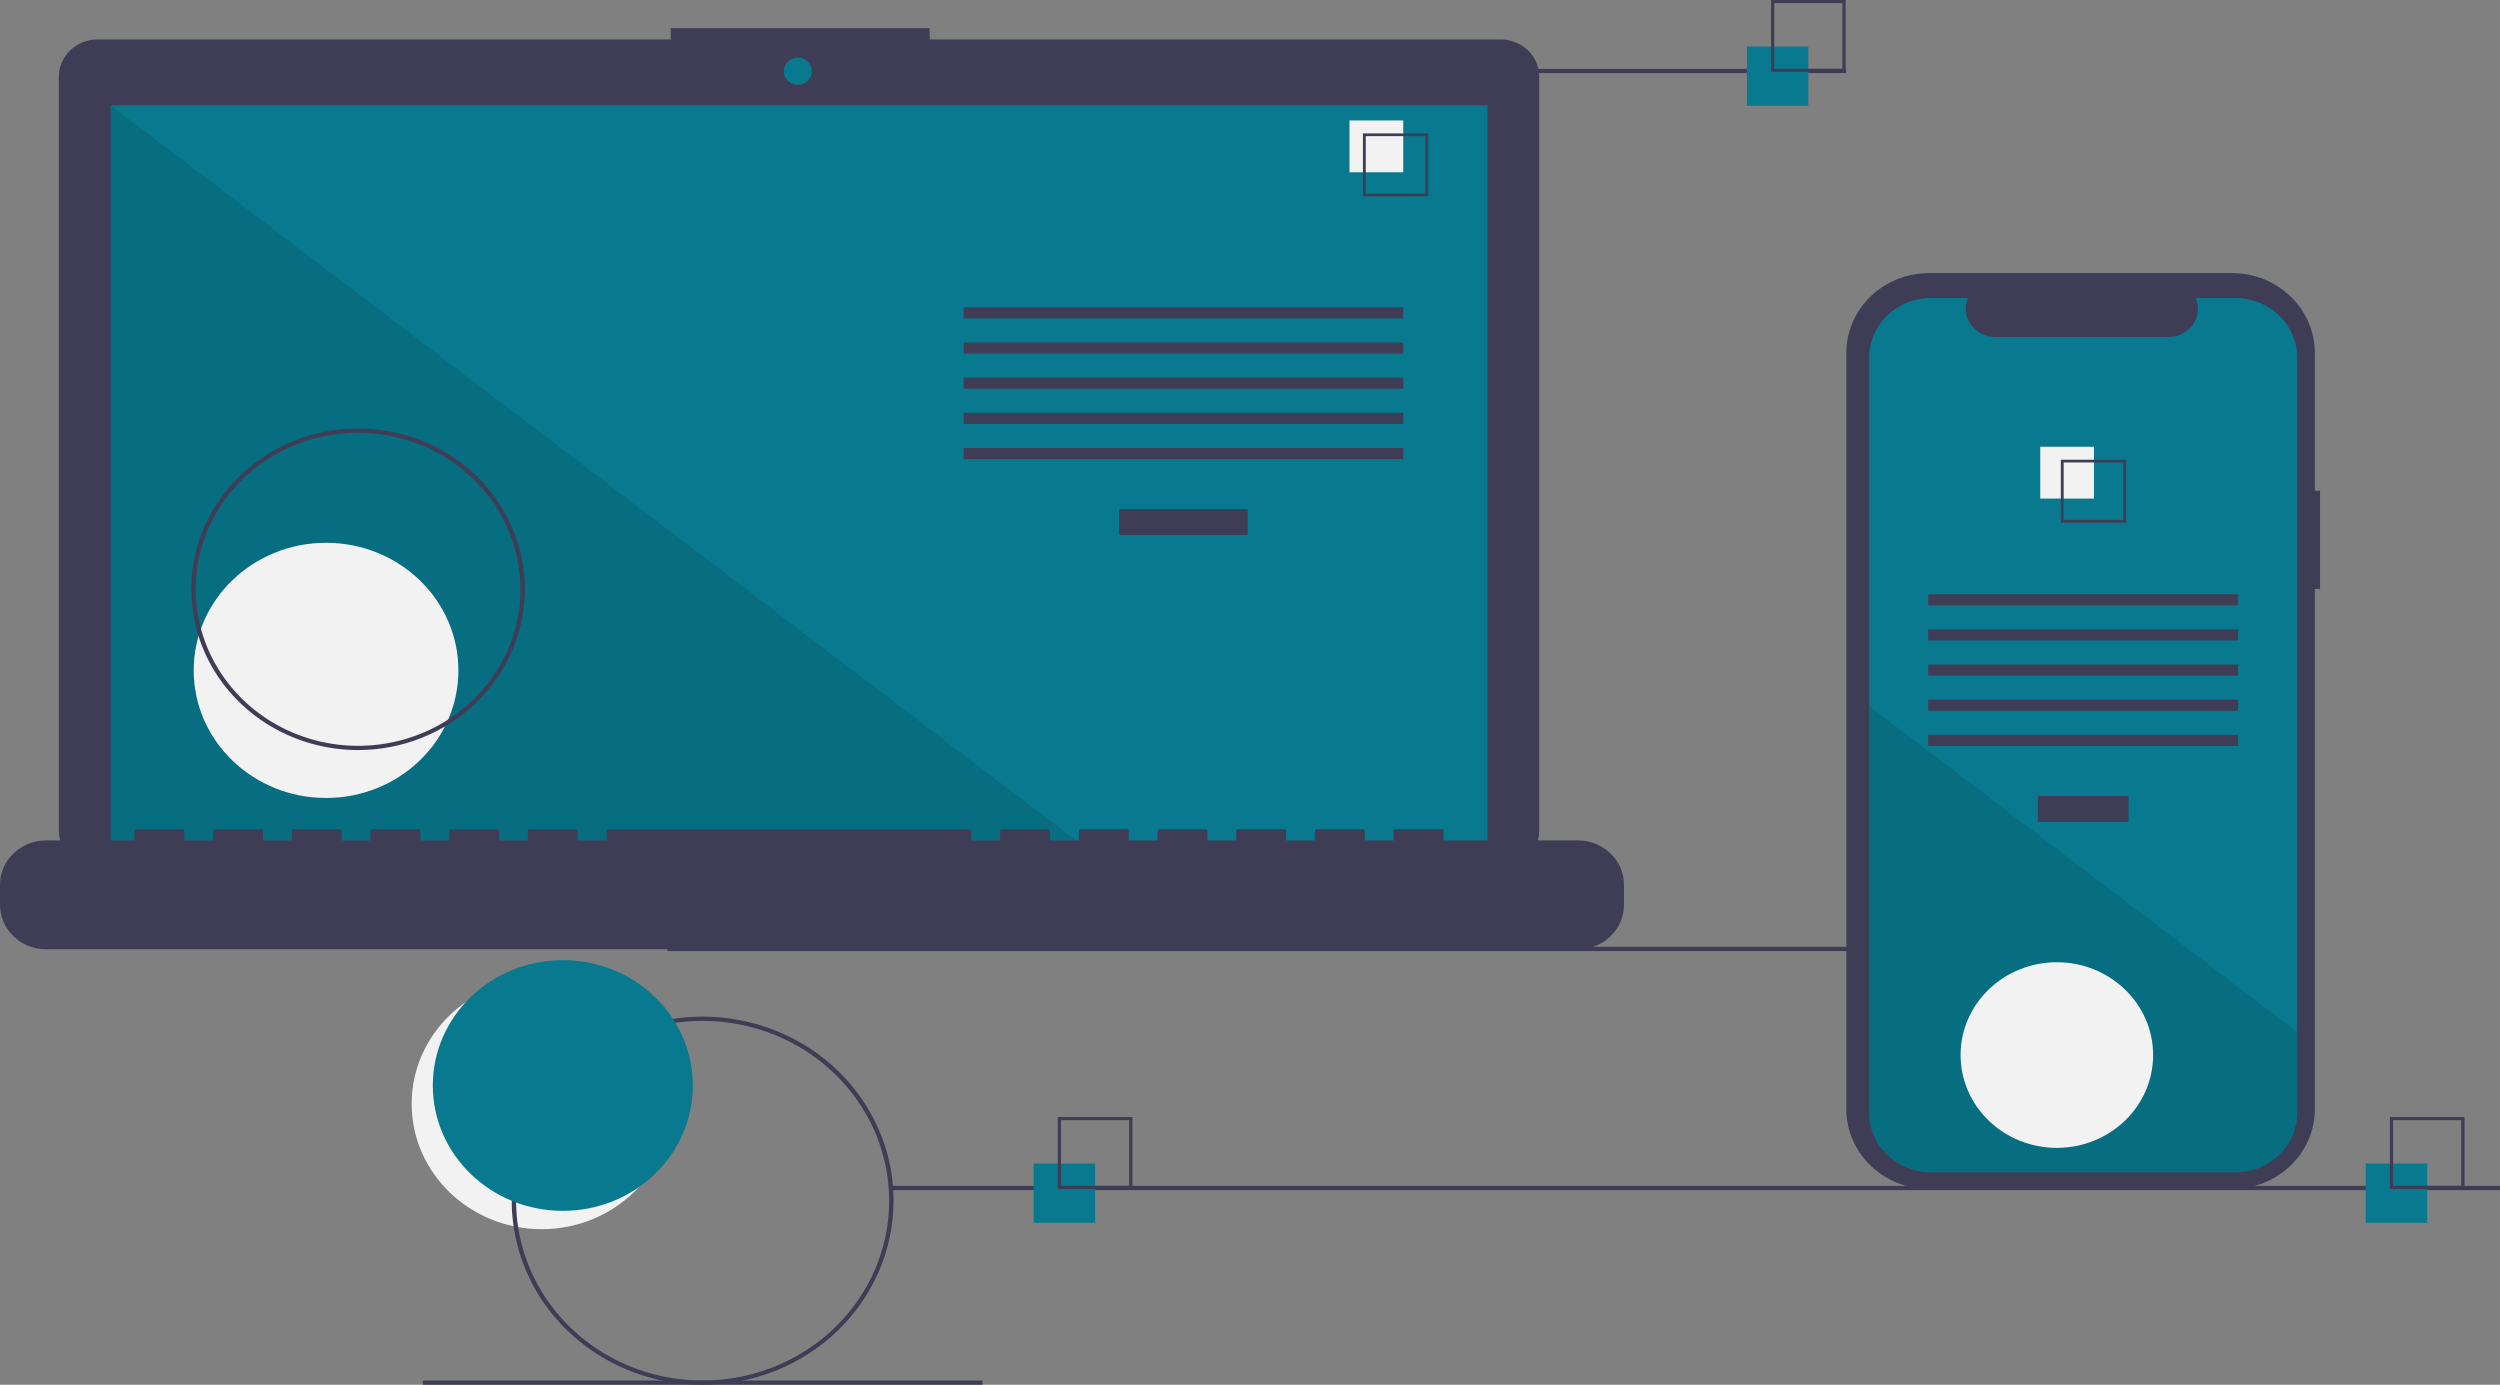 

<svg width="603" height="334" viewBox="0 0 603 334" fill="none" xmlns="http://www.w3.org/2000/svg">
<rect x="0" y="0" width="603" height="334" fill="#808080" stroke="none"/>
<g id="undraw_progressive_app_m9ms 1">
<g id="Group2">
<path id="Vector" d="M361.954 9.518H224.237V6.782H161.792V9.518H23.508C22.284 9.518 21.073 9.75 19.943 10.201C18.813 10.653 17.786 11.314 16.921 12.148C16.056 12.982 15.37 13.972 14.901 15.061C14.433 16.151 14.192 17.319 14.192 18.498V200.286C14.192 202.668 15.174 204.952 16.921 206.636C18.668 208.32 21.037 209.266 23.508 209.266H361.954C364.424 209.266 366.794 208.32 368.541 206.636C370.288 204.952 371.269 202.668 371.269 200.286V18.498C371.269 17.319 371.028 16.151 370.56 15.061C370.092 13.972 369.406 12.982 368.541 12.148C367.676 11.314 366.649 10.653 365.519 10.201C364.388 9.75 363.177 9.518 361.954 9.518V9.518Z" fill="#3F3D56"/>
<path id="Vector_2" d="M358.78 25.388H26.681V205.983H358.78V25.388Z" fill="#08798E"/>
<path id="Vector_3" d="M192.447 20.463C194.328 20.463 195.853 18.993 195.853 17.179C195.853 15.366 194.328 13.896 192.447 13.896C190.566 13.896 189.041 15.366 189.041 17.179C189.041 18.993 190.566 20.463 192.447 20.463Z" fill="#08798E"/>
<path id="Vector_4" opacity="0.1" d="M263.805 205.983H26.681V25.388L263.805 205.983Z" fill="black"/>
<path id="Vector_5" d="M78.645 192.469C96.275 192.469 110.567 178.691 110.567 161.696C110.567 144.7 96.275 130.922 78.645 130.922C61.015 130.922 46.722 144.7 46.722 161.696C46.722 178.691 61.015 192.469 78.645 192.469Z" fill="#F2F2F2"/>
<path id="Vector_6" d="M300.956 122.784H269.934V129.033H300.956V122.784Z" fill="#3F3D56"/>
<path id="Vector_7" d="M338.46 74.133H232.431V76.811H338.46V74.133Z" fill="#3F3D56"/>
<path id="Vector_8" d="M338.46 82.613H232.431V85.291H338.46V82.613Z" fill="#3F3D56"/>
<path id="Vector_9" d="M338.46 91.094H232.431V93.772H338.46V91.094Z" fill="#3F3D56"/>
<path id="Vector_10" d="M338.46 99.575H232.431V102.253H338.46V99.575Z" fill="#3F3D56"/>
<path id="Vector_11" d="M338.46 108.055H232.431V110.733H338.46V108.055Z" fill="#3F3D56"/>
<path id="Vector_12" d="M338.46 29.052H325.496V41.55H338.46V29.052Z" fill="#F2F2F2"/>
<path id="Vector_13" d="M344.479 47.352H328.737V32.176H344.479V47.352ZM329.421 46.693H343.795V32.836H329.421V46.693Z" fill="#3F3D56"/>
<path id="Vector_14" d="M380.594 202.699H348.183V200.448C348.183 200.39 348.171 200.332 348.148 200.277C348.125 200.223 348.09 200.174 348.047 200.133C348.004 200.091 347.953 200.058 347.897 200.036C347.841 200.013 347.781 200.002 347.72 200.002H336.608C336.547 200.002 336.487 200.013 336.431 200.036C336.374 200.058 336.323 200.091 336.28 200.133C336.237 200.174 336.203 200.223 336.18 200.277C336.157 200.332 336.145 200.39 336.145 200.448V202.699H329.2V200.448C329.2 200.39 329.188 200.332 329.164 200.277C329.141 200.223 329.107 200.174 329.064 200.133C329.021 200.091 328.97 200.058 328.914 200.036C328.858 200.013 328.797 200.002 328.737 200.002H317.624C317.564 200.002 317.503 200.013 317.447 200.036C317.391 200.058 317.34 200.091 317.297 200.133C317.254 200.174 317.22 200.223 317.197 200.277C317.173 200.332 317.161 200.39 317.161 200.448V202.699H310.216V200.448C310.216 200.39 310.204 200.332 310.181 200.277C310.158 200.223 310.124 200.174 310.081 200.133C310.038 200.091 309.987 200.058 309.93 200.036C309.874 200.013 309.814 200.002 309.753 200.002H298.641C298.58 200.002 298.52 200.013 298.464 200.036C298.408 200.058 298.357 200.091 298.314 200.133C298.271 200.174 298.237 200.223 298.213 200.277C298.19 200.332 298.178 200.39 298.178 200.448V202.699H291.233V200.448C291.233 200.39 291.221 200.332 291.198 200.277C291.174 200.223 291.14 200.174 291.097 200.133C291.054 200.091 291.003 200.058 290.947 200.036C290.891 200.013 290.831 200.002 290.77 200.002H279.658C279.597 200.002 279.537 200.013 279.48 200.036C279.424 200.058 279.373 200.091 279.33 200.133C279.287 200.174 279.253 200.223 279.23 200.277C279.207 200.332 279.195 200.39 279.195 200.448V202.699H272.25V200.448C272.25 200.39 272.238 200.332 272.214 200.277C272.191 200.223 272.157 200.174 272.114 200.133C272.071 200.091 272.02 200.058 271.964 200.036C271.908 200.013 271.847 200.002 271.787 200.002H260.674C260.613 200.002 260.553 200.013 260.497 200.036C260.441 200.058 260.39 200.091 260.347 200.133C260.304 200.174 260.27 200.223 260.247 200.277C260.223 200.332 260.211 200.39 260.211 200.448V202.699H253.266V200.448C253.266 200.39 253.254 200.332 253.231 200.277C253.208 200.223 253.174 200.174 253.131 200.133C253.088 200.091 253.036 200.058 252.98 200.036C252.924 200.013 252.864 200.002 252.803 200.002H241.691C241.63 200.002 241.57 200.013 241.514 200.036C241.458 200.058 241.406 200.091 241.363 200.133C241.321 200.174 241.286 200.223 241.263 200.277C241.24 200.332 241.228 200.39 241.228 200.448V202.699H234.283V200.448C234.283 200.39 234.271 200.332 234.247 200.277C234.224 200.223 234.19 200.174 234.147 200.133C234.104 200.091 234.053 200.058 233.997 200.036C233.941 200.013 233.881 200.002 233.82 200.002H146.774C146.713 200.002 146.653 200.013 146.597 200.036C146.541 200.058 146.49 200.091 146.447 200.133C146.404 200.174 146.369 200.223 146.346 200.277C146.323 200.332 146.311 200.39 146.311 200.448V202.699H139.366V200.448C139.366 200.39 139.354 200.332 139.331 200.277C139.307 200.223 139.273 200.174 139.23 200.133C139.187 200.091 139.136 200.058 139.08 200.036C139.024 200.013 138.964 200.002 138.903 200.002H127.791C127.73 200.002 127.67 200.013 127.613 200.036C127.557 200.058 127.506 200.091 127.463 200.133C127.42 200.174 127.386 200.223 127.363 200.277C127.34 200.332 127.328 200.39 127.328 200.448V202.699H120.382V200.448C120.382 200.39 120.37 200.332 120.347 200.277C120.324 200.223 120.29 200.174 120.247 200.133C120.204 200.091 120.153 200.058 120.097 200.036C120.04 200.013 119.98 200.002 119.919 200.002H108.807C108.746 200.002 108.686 200.013 108.63 200.036C108.574 200.058 108.523 200.091 108.48 200.133C108.437 200.174 108.403 200.223 108.379 200.277C108.356 200.332 108.344 200.39 108.344 200.448V202.699H101.399V200.448C101.399 200.39 101.387 200.332 101.364 200.277C101.341 200.223 101.306 200.174 101.263 200.133C101.22 200.091 101.169 200.058 101.113 200.036C101.057 200.013 100.997 200.002 100.936 200.002H89.824C89.763 200.002 89.703 200.013 89.647 200.036C89.591 200.058 89.539 200.091 89.496 200.133C89.453 200.174 89.419 200.223 89.396 200.277C89.373 200.332 89.361 200.39 89.361 200.448V202.699H82.416V200.448C82.416 200.39 82.404 200.332 82.38 200.277C82.357 200.223 82.323 200.174 82.28 200.133C82.237 200.091 82.186 200.058 82.13 200.036C82.074 200.013 82.013 200.002 81.953 200.002H70.84C70.78 200.002 70.719 200.013 70.663 200.036C70.607 200.058 70.556 200.091 70.513 200.133C70.47 200.174 70.436 200.223 70.413 200.277C70.389 200.332 70.377 200.39 70.377 200.448V202.699H63.432V200.448C63.432 200.39 63.42 200.332 63.397 200.277C63.374 200.223 63.34 200.174 63.297 200.133C63.254 200.091 63.203 200.058 63.147 200.036C63.09 200.013 63.03 200.002 62.969 200.002H51.857C51.796 200.002 51.736 200.013 51.68 200.036C51.624 200.058 51.573 200.091 51.53 200.133C51.487 200.174 51.453 200.223 51.429 200.277C51.406 200.332 51.394 200.39 51.394 200.448V202.699H44.449V200.448C44.449 200.39 44.437 200.332 44.414 200.277C44.39 200.223 44.356 200.174 44.313 200.133C44.27 200.091 44.219 200.058 44.163 200.036C44.107 200.013 44.047 200.002 43.986 200.002H32.874C32.813 200.002 32.753 200.013 32.697 200.036C32.64 200.058 32.589 200.091 32.546 200.133C32.503 200.174 32.469 200.223 32.446 200.277C32.423 200.332 32.411 200.39 32.411 200.448V202.699H11.112C8.165 202.699 5.339 203.828 3.255 205.837C1.171 207.846 2.80775e-06 210.57 0 213.412V218.255C8.42324e-06 221.096 1.171 223.821 3.255 225.83C5.339 227.839 8.165 228.968 11.112 228.968H380.594C383.541 228.968 386.367 227.839 388.451 225.83C390.535 223.821 391.706 221.096 391.706 218.255V213.412C391.706 210.57 390.535 207.846 388.451 205.837C386.367 203.828 383.541 202.699 380.594 202.699Z" fill="#3F3D56"/>
<path id="Vector_15" d="M86.372 180.916C78.415 180.916 70.637 178.642 64.022 174.38C57.406 170.119 52.25 164.062 49.205 156.976C46.16 149.89 45.363 142.092 46.916 134.569C48.468 127.046 52.299 120.136 57.925 114.712C63.552 109.289 70.72 105.595 78.523 104.099C86.327 102.602 94.416 103.37 101.767 106.306C109.118 109.241 115.401 114.212 119.821 120.589C124.242 126.967 126.601 134.465 126.601 142.135C126.589 152.417 122.347 162.274 114.805 169.545C107.263 176.815 97.038 180.905 86.372 180.916ZM86.372 104.374C78.625 104.374 71.051 106.589 64.61 110.738C58.168 114.887 53.148 120.785 50.183 127.685C47.218 134.584 46.443 142.177 47.954 149.502C49.465 156.827 53.196 163.555 58.674 168.836C64.152 174.117 71.132 177.713 78.73 179.17C86.328 180.627 94.204 179.879 101.362 177.021C108.519 174.163 114.637 169.323 118.941 163.114C123.245 156.904 125.542 149.603 125.542 142.135C125.531 132.124 121.4 122.526 114.057 115.447C106.713 108.368 96.757 104.386 86.372 104.374V104.374Z" fill="#3F3D56"/>
</g>
<g id="Group3">
<path id="Vector_16" d="M130.653 296.477C147.973 296.477 162.013 282.942 162.013 266.246C162.013 249.55 147.973 236.015 130.653 236.015C113.334 236.015 99.294 249.55 99.294 266.246C99.294 282.942 113.334 296.477 130.653 296.477Z" fill="#F2F2F2"/>
<path id="Vector_17" d="M445.259 16.606H310.279V17.627H445.259V16.606Z" fill="#3F3D56"/>
<path id="Vector_18" d="M603 286.034H215V287.054H603V286.034Z" fill="#3F3D56"/>
<path id="Vector_19" d="M236.967 332.979H101.987V334H236.967V332.979Z" fill="#3F3D56"/>
<path id="Vector_20" d="M264.137 280.654H249.316V294.942H264.137V280.654Z" fill="#08798E"/>
<path id="Vector_21" d="M273.135 286.777H255.138V269.428H273.135V286.777ZM255.921 286.023H272.353V270.182H255.921V286.023Z" fill="#3F3D56"/>
<path id="Vector_22" d="M436.17 11.226H421.348V25.514H436.17V11.226Z" fill="#08798E"/>
<path id="Vector_23" d="M445.168 17.349H427.171V0H445.168V17.349ZM427.954 16.595H444.386V0.754H427.954V16.595Z" fill="#3F3D56"/>
<path id="Vector_24" d="M585.442 280.654H570.62V294.942H585.442V280.654Z" fill="#08798E"/>
<path id="Vector_25" d="M594.44 286.777H576.443V269.428H594.44V286.777ZM577.225 286.023H593.658V270.182H577.225V286.023Z" fill="#3F3D56"/>
<path id="Vector_26" d="M169.477 334C160.369 334 151.465 331.396 143.892 326.518C136.319 321.64 130.416 314.707 126.931 306.595C123.445 298.483 122.533 289.556 124.31 280.945C126.087 272.333 130.473 264.423 136.913 258.214C143.354 252.006 151.56 247.777 160.493 246.064C169.426 244.351 178.685 245.231 187.1 248.591C195.515 251.951 202.708 257.641 207.768 264.942C212.828 272.242 215.529 280.825 215.529 289.606C215.515 301.376 210.659 312.66 202.025 320.983C193.392 329.305 181.687 333.987 169.477 334ZM169.477 246.232C160.578 246.232 151.879 248.776 144.48 253.542C137.081 258.308 131.314 265.082 127.909 273.007C124.503 280.933 123.612 289.654 125.348 298.068C127.084 306.481 131.37 314.21 137.662 320.276C143.954 326.341 151.971 330.472 160.699 332.146C169.427 333.82 178.474 332.961 186.695 329.678C194.917 326.395 201.944 320.836 206.888 313.703C211.831 306.57 214.47 298.184 214.47 289.606C214.457 278.106 209.712 267.082 201.277 258.95C192.842 250.819 181.406 246.245 169.477 246.232V246.232Z" fill="#3F3D56"/>
<path id="Vector_27" d="M502.956 271.746C497.198 271.746 491.57 270.1 486.782 267.016C481.994 263.932 478.263 259.549 476.059 254.421C473.856 249.292 473.279 243.649 474.403 238.205C475.526 232.761 478.299 227.76 482.37 223.835C486.442 219.91 491.629 217.237 497.277 216.154C502.924 215.072 508.778 215.627 514.098 217.752C519.417 219.876 523.964 223.473 527.163 228.088C530.362 232.704 532.07 238.13 532.07 243.681C532.061 251.121 528.991 258.255 523.533 263.516C518.075 268.778 510.675 271.738 502.956 271.746V271.746ZM502.956 216.636C497.408 216.636 491.984 218.222 487.37 221.194C482.757 224.165 479.161 228.389 477.037 233.331C474.914 238.273 474.358 243.711 475.441 248.957C476.523 254.203 479.195 259.022 483.119 262.804C487.042 266.586 492.041 269.162 497.483 270.206C502.925 271.249 508.566 270.714 513.692 268.667C518.819 266.62 523.2 263.153 526.283 258.706C529.366 254.258 531.011 249.03 531.011 243.681C531.003 236.51 528.044 229.636 522.785 224.566C517.525 219.496 510.394 216.644 502.956 216.636Z" fill="#3F3D56"/>
<path id="Vector_28" d="M549.008 228.372H161.008V229.393H549.008V228.372Z" fill="#3F3D56"/>
<path id="Vector_29" d="M135.753 292.053C153.072 292.053 167.112 278.518 167.112 261.822C167.112 245.126 153.072 231.591 135.753 231.591C118.433 231.591 104.393 245.126 104.393 261.822C104.393 278.518 118.433 292.053 135.753 292.053Z" fill="#08798E"/>
</g>
<g id="Group1">
<path id="Vector_30" d="M559.595 118.364H558.336V85.113C558.336 82.586 557.82 80.083 556.816 77.748C555.813 75.413 554.343 73.292 552.489 71.505C550.635 69.718 548.434 68.3 546.012 67.333C543.59 66.366 540.994 65.868 538.373 65.868H465.297C462.675 65.868 460.079 66.366 457.657 67.333C455.235 68.3 453.034 69.718 451.181 71.505C449.327 73.292 447.856 75.413 446.853 77.748C445.85 80.083 445.333 82.586 445.333 85.113V267.528C445.333 270.056 445.85 272.558 446.853 274.893C447.856 277.228 449.327 279.349 451.181 281.136C453.034 282.923 455.235 284.341 457.657 285.308C460.079 286.275 462.675 286.773 465.297 286.773H538.373C540.994 286.773 543.59 286.275 546.012 285.308C548.434 284.341 550.635 282.923 552.489 281.136C554.343 279.349 555.813 277.228 556.816 274.893C557.82 272.558 558.336 270.056 558.336 267.528V142.032H559.595V118.364Z" fill="#3F3D56"/>
<path id="Vector_31" d="M554.085 86.244V268.393C554.085 272.205 552.515 275.861 549.72 278.557C546.924 281.252 543.133 282.767 539.179 282.768H465.75C461.796 282.767 458.004 281.252 455.209 278.557C452.413 275.861 450.843 272.205 450.844 268.393V86.244C450.844 82.433 452.415 78.778 455.21 76.084C458.005 73.389 461.797 71.875 465.75 71.874H474.658C474.22 72.911 474.053 74.036 474.171 75.15C474.29 76.263 474.691 77.332 475.339 78.261C475.987 79.19 476.862 79.951 477.887 80.478C478.912 81.004 480.055 81.279 481.217 81.279H523.082C524.243 81.279 525.387 81.004 526.412 80.478C527.437 79.951 528.312 79.19 528.96 78.261C529.607 77.332 530.008 76.263 530.127 75.15C530.246 74.036 530.079 72.911 529.64 71.874H539.179C543.132 71.875 546.923 73.389 549.718 76.084C552.514 78.778 554.084 82.433 554.085 86.244V86.244Z" fill="#08798E"/>
<path id="Vector_32" d="M513.401 191.976H491.527V198.225H513.401V191.976Z" fill="#3F3D56"/>
<path id="Vector_33" d="M539.846 143.325H465.083V146.003H539.846V143.325Z" fill="#3F3D56"/>
<path id="Vector_34" d="M539.846 151.805H465.083V154.483H539.846V151.805Z" fill="#3F3D56"/>
<path id="Vector_35" d="M539.846 160.286H465.083V162.964H539.846V160.286Z" fill="#3F3D56"/>
<path id="Vector_36" d="M539.846 168.766H465.083V171.444H539.846V168.766Z" fill="#3F3D56"/>
<path id="Vector_37" d="M539.846 177.247H465.083V179.925H539.846V177.247Z" fill="#3F3D56"/>
<path id="Vector_38" d="M505.076 107.76H492.112V120.258H505.076V107.76Z" fill="#F2F2F2"/>
<path id="Vector_39" d="M497.074 110.885V126.061H512.817V110.885H497.074ZM512.134 125.403H497.757V111.544H512.134V125.403Z" fill="#3F3D56"/>
<path id="Vector_40" opacity="0.1" d="M554.085 248.942V268.393C554.085 272.205 552.515 275.861 549.72 278.557C546.924 281.252 543.133 282.767 539.179 282.768H465.75C461.796 282.767 458.004 281.252 455.209 278.557C452.413 275.861 450.843 272.205 450.844 268.393V170.313L512.707 217.427L513.765 218.233L525.273 226.994L526.348 227.816L554.085 248.942Z" fill="black"/>
<path id="Vector_41" d="M496.112 276.865C508.937 276.865 519.333 266.843 519.333 254.48C519.333 242.117 508.937 232.095 496.112 232.095C483.288 232.095 472.892 242.117 472.892 254.48C472.892 266.843 483.288 276.865 496.112 276.865Z" fill="#F2F2F2"/>
</g>
</g>
</svg>
